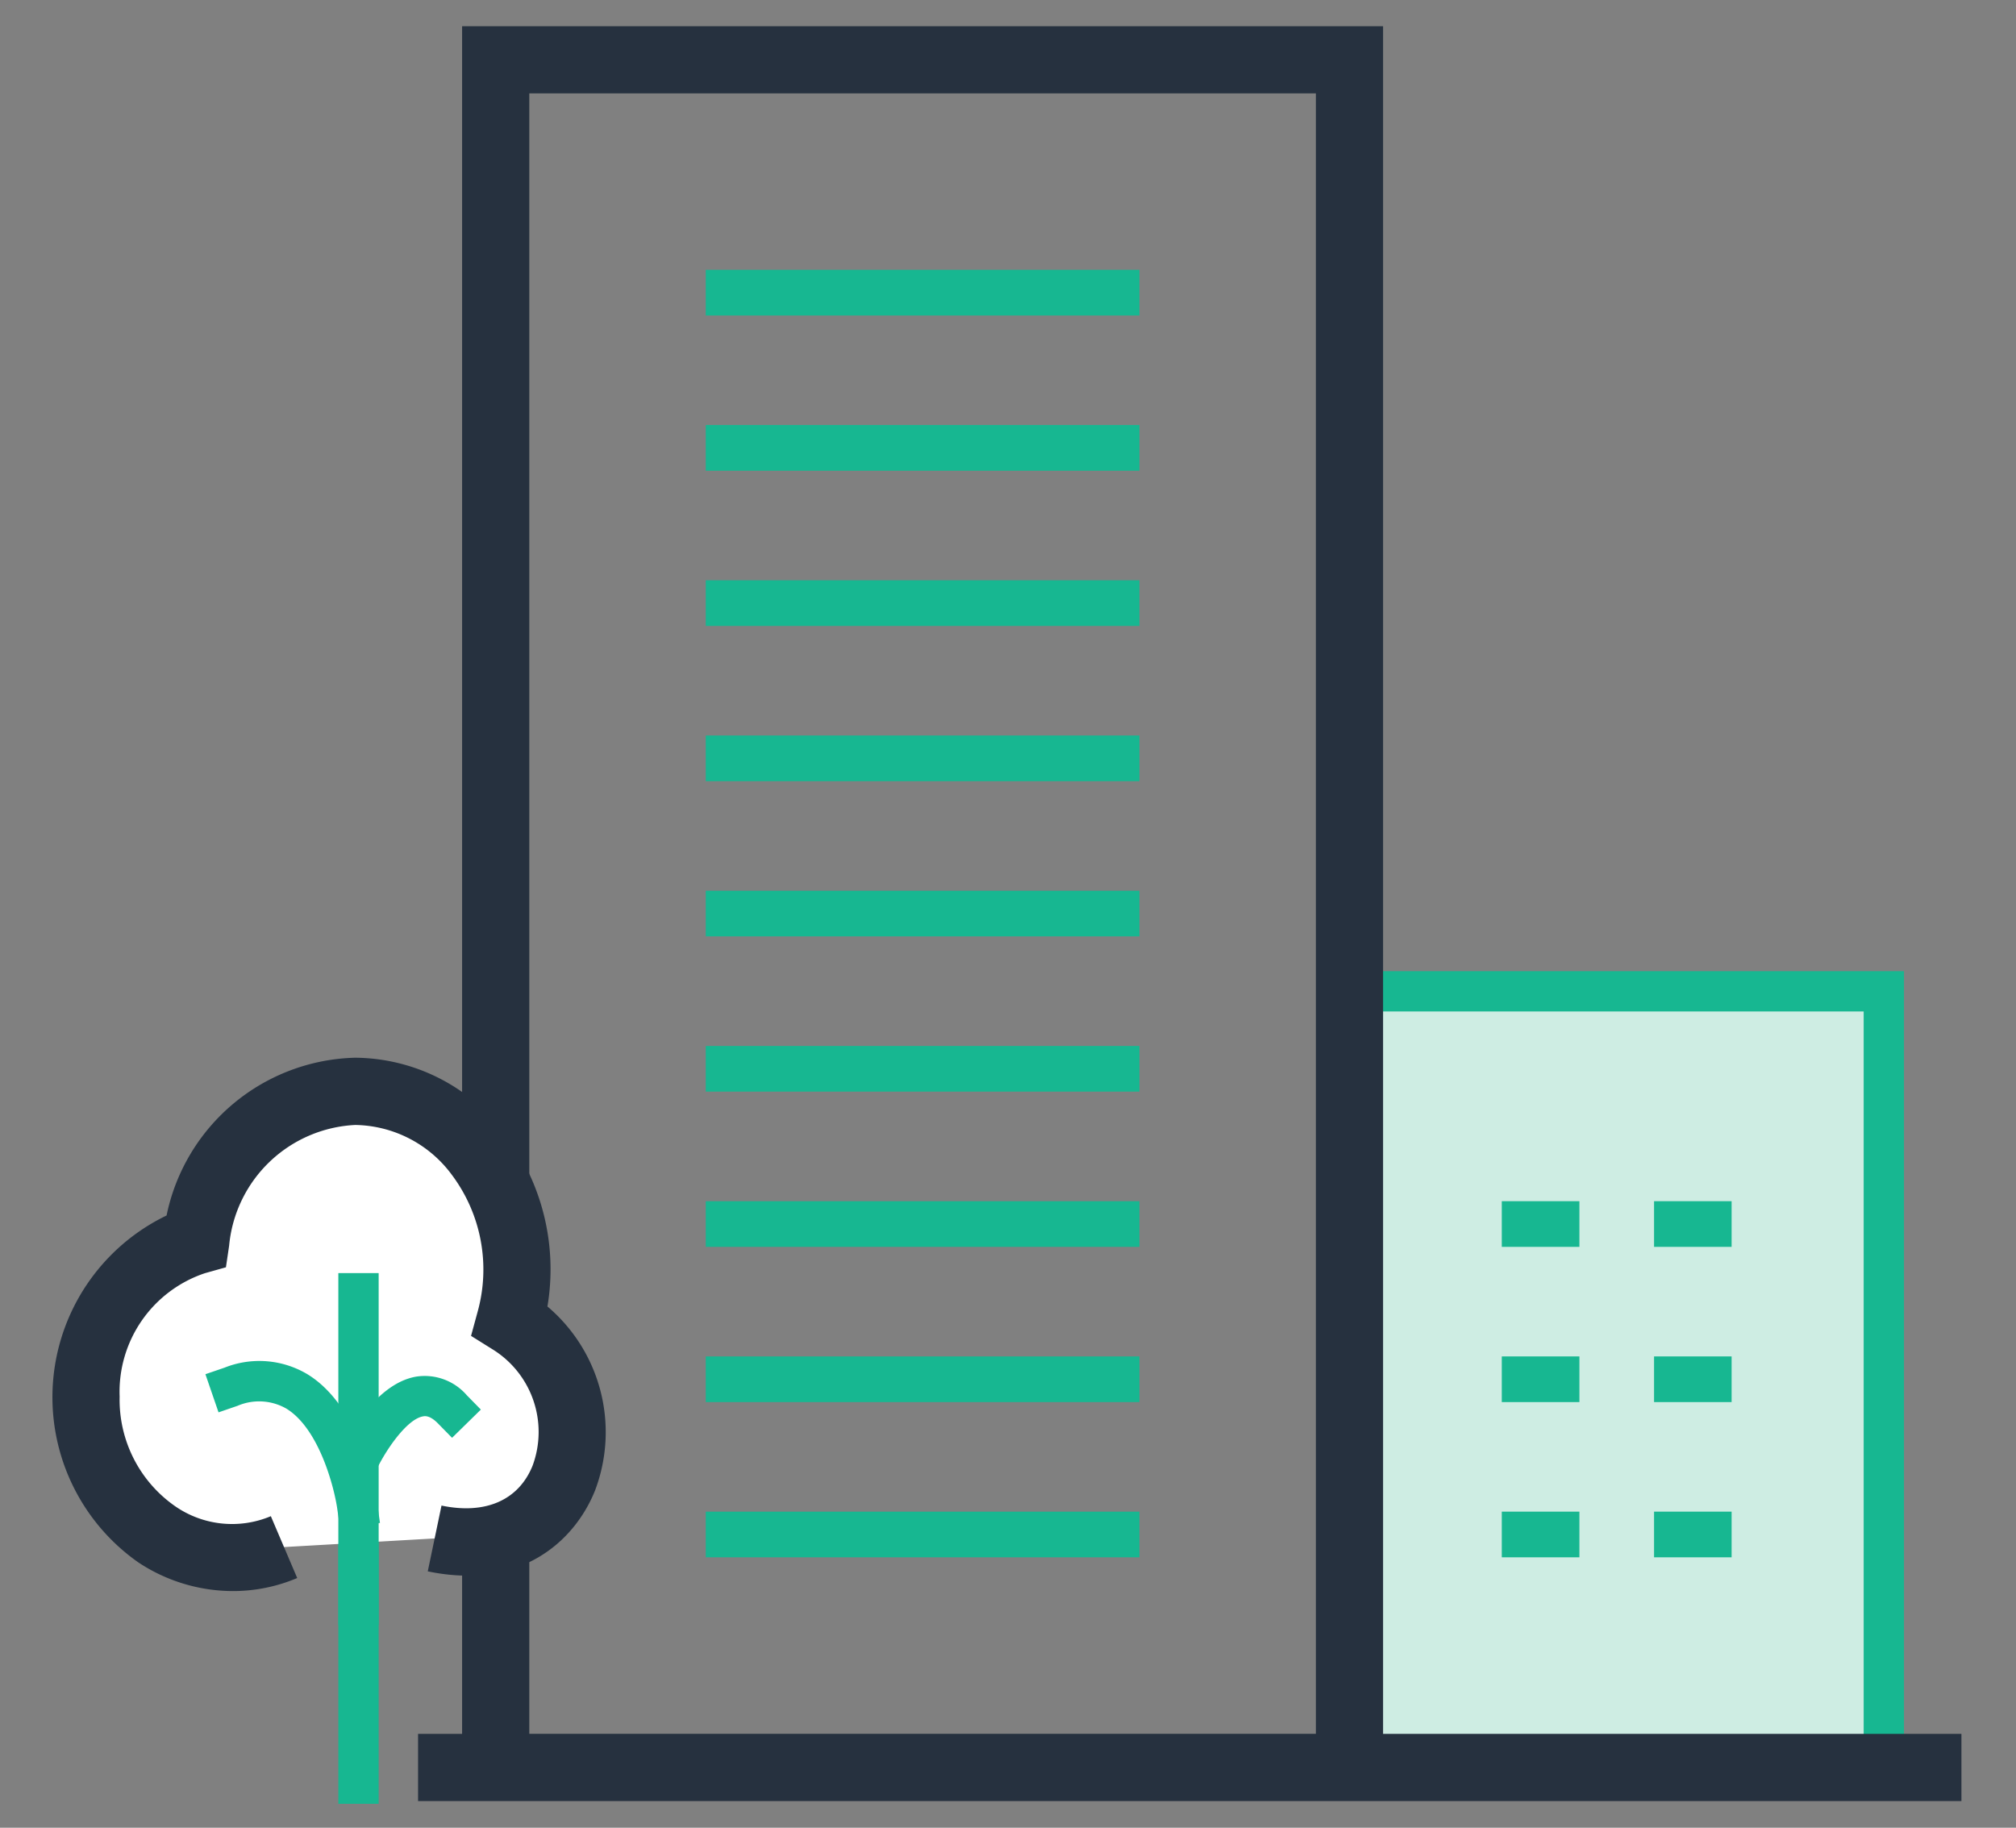 <svg xmlns="http://www.w3.org/2000/svg" viewBox="0 0 75 68"><rect x="0" y="0" width="75" height="68" fill="#808080" stroke="none"/><defs><style>.a{fill:#ceede3;}.b{fill:#17b791;}.c{fill:#26313f;}.d{fill:#fff;}.e{fill:none;}</style></defs><title>mail</title><rect class="a" x="50.207" y="36.882" width="19.876" height="28.874"/><path class="b" d="M71.5,66.922H50.124V36.548H71.5Zm-19.876-1.5H70V38.048H51.624Z" transform="translate(-0.667 -0.417)"/><rect class="b" x="26.256" y="10.038" width="16.134" height="1.7"/><rect class="b" x="26.256" y="15.813" width="16.134" height="1.7"/><rect class="b" x="26.256" y="21.588" width="16.134" height="1.7"/><rect class="b" x="26.256" y="27.364" width="16.134" height="1.7"/><rect class="b" x="26.256" y="33.139" width="16.134" height="1.699"/><rect class="b" x="26.256" y="38.914" width="16.134" height="1.699"/><rect class="b" x="26.256" y="44.69" width="16.134" height="1.699"/><rect class="b" x="26.256" y="50.465" width="16.134" height="1.699"/><rect class="b" x="26.256" y="56.24" width="16.134" height="1.699"/><rect class="b" x="55.87" y="44.69" width="2.888" height="1.699"/><rect class="b" x="61.535" y="44.69" width="2.885" height="1.699"/><rect class="b" x="55.87" y="50.465" width="2.888" height="1.699"/><rect class="b" x="61.535" y="50.465" width="2.885" height="1.699"/><rect class="b" x="55.87" y="56.24" width="2.888" height="1.699"/><rect class="b" x="61.535" y="56.24" width="2.885" height="1.699"/><path class="c" d="M52.121,64.925V1.392H17.858V64.925H16.22v2.5H73.637v-2.5ZM20.358,3.892H49.621V64.922H20.358Z" transform="translate(-0.667 -0.417)"/><rect class="b" x="12.587" y="56.487" width="1.5" height="10.623"/><path class="d" d="M16.837,57.654c5.447,1.136,6.829-5.587,2.804-8.104,1.159-4.267-1.748-8.531-5.76-8.531A6.22,6.22,0,0,0,7.955,46.58a5.904,5.904,0,0,0-4.086,5.796c0,4.327,3.957,7.051,7.365,5.599" transform="translate(-0.667 -0.417)"/><path class="c" d="M9.327,59.612A6.38,6.38,0,0,1,5.81,58.543,7.506,7.506,0,0,1,6.864,45.639a7.35,7.35,0,0,1,7.018-5.87,7.027,7.027,0,0,1,5.589,2.847,8.359,8.359,0,0,1,1.562,6.408,6.125,6.125,0,0,1,1.769,6.851c-.771,1.919-2.809,3.717-6.221,3.003l.511-2.447c1.639.343,2.873-.201,3.39-1.488a3.614,3.614,0,0,0-1.504-4.333l-.787-.492.244-.895a5.876,5.876,0,0,0-.951-5.087,4.549,4.549,0,0,0-3.603-1.865,4.954,4.954,0,0,0-4.69,4.493l-.119.802-.78.219a4.652,4.652,0,0,0-3.174,4.593,4.826,4.826,0,0,0,2.07,4.081,3.717,3.717,0,0,0,3.555.367l.981,2.301A6.119,6.119,0,0,1,9.327,59.612Z" transform="translate(-0.667 -0.417)"/><rect class="b" x="12.587" y="47.365" width="1.5" height="13.093"/><path class="b" d="M13.319,57.286l-.106-.741c-.112-.781-.67-2.974-1.894-3.722a2.039,2.039,0,0,0-1.813-.104l-.709.244-.488-1.419.709-.243a3.492,3.492,0,0,1,3.088.245c2.077,1.273,2.573,4.646,2.593,4.789l.104.742Z" transform="translate(-0.667 -0.417)"/><path class="b" d="M14.325,55.852l-1.363-.621.31-.682c.199-.438,1.274-2.634,2.871-2.914a2.069,2.069,0,0,1,1.888.689l.525.536L17.485,53.91l-.525-.535c-.3-.306-.488-.276-.557-.262-.609.105-1.414,1.291-1.766,2.058Z" transform="translate(-0.667 -0.417)"/><rect class="e" width="75" height="68"/></svg>